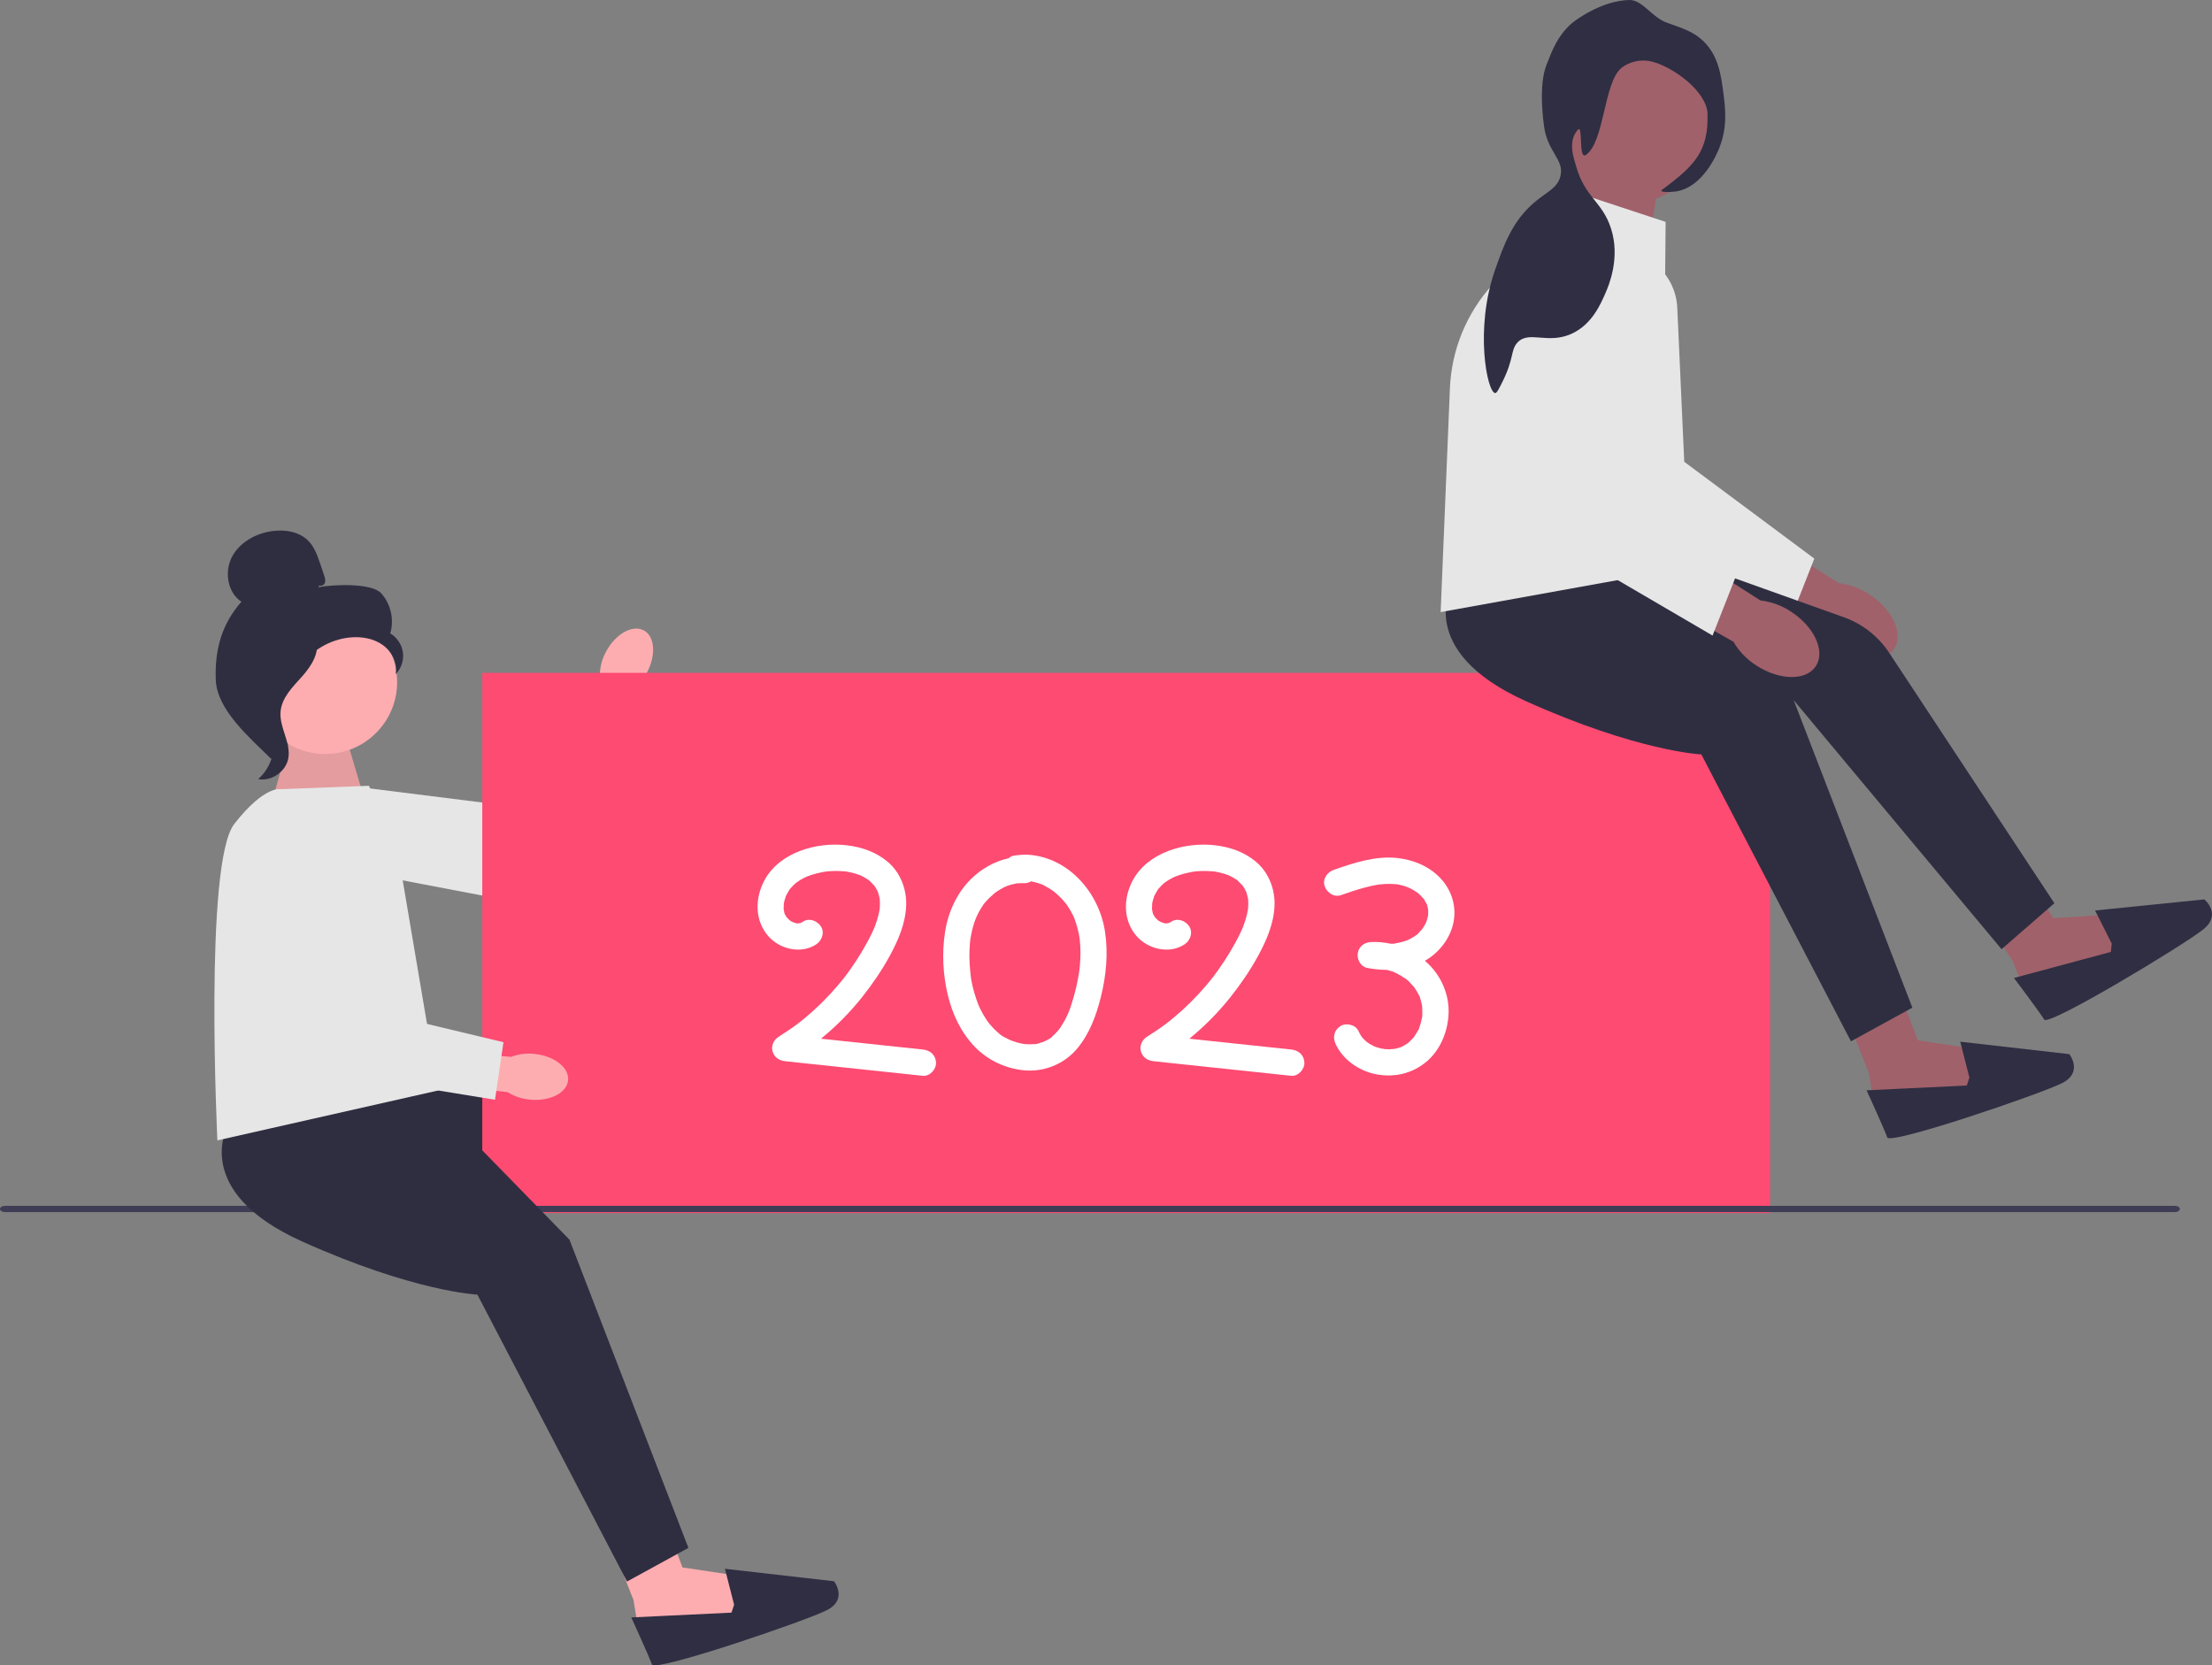 <svg xmlns="http://www.w3.org/2000/svg" width="841.387" height="633.525" viewBox="0 0 841.387 633.525" xmlns:xlink="http://www.w3.org/1999/xlink"><rect x="0" y="0" width="841.387" height="633.525" fill="#808080" stroke="none"/><polygon points="333.049 444.238 355.055 446.23 382.385 460.11 386.892 444.013 390.829 423.634 382.628 413.976 368.463 423.634 338.844 420.415 333.049 444.238" fill="#fdadb0"/><polygon points="152.404 413.343 135.489 462.795 257.182 428.025 335.736 449.917 347.326 424.806 260.402 388.105 193.061 415.464 152.404 413.343" fill="#2f2e41"/><path d="m384.855,422.762l2.576,1.932-15.991,30.266s10.802,6.302,14.021,6.302,14.203-62.323,12.916-71.527c-1.288-9.204-9.658-6.249-9.658-6.249l-18.069,38.171,14.205,1.106 0-0h-0Z" fill="#2f2e41"/><g><path id="uuid-2097ce6a-60e4-4070-b039-3848d94fc891-60" d="m228.182,256.257l-15.112,28.14,11.03,6.309,15.882-27.933c2.496-1.719,4.543-4.011,5.972-6.684,3.667-6.641,3.214-13.913-1.011-16.245s-10.621,1.158-14.285,7.797c-1.501,2.634-2.35,5.588-2.475,8.617l-0-0Z" fill="#fdadb0"/><polygon points="116.773 327.967 193.459 342.59 240.766 268.304 221.92 256.71 185.535 305.554 116.382 296.888 116.773 327.967" fill="#e6e6e6"/></g><rect x="183.444" y="255.97" width="489.833" height="205.51" fill="#fd4b72"/><polygon points="102.408 308.683 110.779 279.064 131.383 279.708 138.466 303.532 102.408 308.683" fill="#fdadb0"/><polygon points="102.408 308.683 110.779 279.064 131.383 279.708 138.466 303.532 102.408 308.683" isolation="isolate" opacity=".1"/><g><circle cx="123.699" cy="259.476" r="27.363" fill="#fdadb0"/><path d="m121.515,222.689l-.414.71c5.353-1.064,20.225-1.752,23.891,2.29s5.019,10.051,3.44,15.274c2.598,1.518,4.433,4.276,4.829,7.258s-.655,6.124-2.766,8.268c.815-4.23-1.461-8.679-4.976-11.169-3.515-2.49-8.045-3.222-12.334-2.818-7.786.734-15.143,5.158-19.441,11.691-3.564,5.416-5.451,12.489-11.125,15.625-1.173.648,1.907,3.141,1.118,4.224-1.251,1.717-.216-1.033,1.021.694s-.194,3.899.805,5.773c.999,1.875-.652,7.035-2.469,8.136-8.134-8.063-20.608-18.597-21.022-30.043-.414-11.446,2.21-21.064,9.74-29.695-5.283-3.513-6.528-11.37-3.604-17.001,2.924-5.631,9.128-9.036,15.417-9.879,4.897-.657,10.336.25,13.759,3.813,2.268,2.36,3.379,5.57,4.426,8.671.492,1.458.984,2.915,1.476,4.373.293.869.589,1.804.335,2.685-.254.881-1.314,1.58-2.106,1.118h0v0Z" fill="#2f2e41"/><path d="m120.684,242.661l-.496.343c1.636,5.071-1.704,10.336-5.259,14.305-3.556,3.968-7.738,8.053-8.209,13.36-.535,6.024,3.983,11.776,2.957,17.737-.881,5.12-6.399,8.947-11.503,7.978,5.165-4.41,7.28-12.067,5.11-18.502-1.328-3.937-4.105-7.501-4.169-11.655-.063-4.109,2.547-7.719,5.038-10.988,4.322-5.671,9.441-11.812,16.53-12.577h0l0-0Z" fill="#2f2e41"/></g><path d="m827.271,458.726H1.881c-1.043,0-1.881.53-1.881,1.19s.838,1.19,1.881,1.19h825.39c1.043,0,1.881-.53,1.881-1.19s-.838-1.19-1.881-1.19Z" fill="#3f3d56"/><polygon points="627.402 91.271 631.276 67.063 605.131 56.411 601.257 93.208 627.402 91.271" fill="#a0616a"/><g><path id="uuid-c40af7bd-5eb1-4e7e-b95c-4d1ae58f7257-61" d="m697.811,246.556c8.843,5.784,18.996,5.909,22.676.281s-.506-14.878-9.353-20.663c-3.502-2.359-7.519-3.845-11.713-4.334l-37.779-24.033-10.9,17.969,38.401,21.785c2.13,3.648,5.103,6.733,8.67,8.996h-0Z" fill="#a0616a"/><path d="m613.299,95.39h-0c-13.849,1.137-23.485,14.269-20.414,27.821l15.763,69.574,72.547,42.412,8.929-22.694-49.481-36.832-2.649-58.542c-.585-12.934-11.79-22.799-24.695-21.739Z" fill="#e6e6e6"/></g><g><polygon points="750.122 342.419 765.485 365.399 768.345 372.598 776.768 377.925 808.722 363.092 801.8 347.933 781.055 349.302 772.53 336.223 750.122 342.419" fill="#a0616a"/><path d="m803.25,358.958l-.319,3.168-36.859,9.911s9.842,13.098,11.488,15.823,53.428-28.544,60.561-34.34.352-11.37.352-11.37l-41.55,4.217,6.326,12.591h0l-0.0 0Z" fill="#2f2e43"/></g><path d="m580.161,214.138l-4.092,9.673s-8.929,27.531,36.832,37.204,69.571,5.581,69.571,5.581l78.872,94.498,20.09-17.486-62.838-95.27c-4.129-6.26-10.18-11.008-17.242-13.53l-94.658-33.801-26.535,13.131h-0Z" fill="#2f2e41"/><g><polygon points="700.734 382.441 710.844 408.169 712.103 415.812 719.197 422.812 753.579 415.133 750.047 398.846 729.488 395.761 723.947 381.166 700.734 382.441" fill="#a0616a"/><path d="m749.114,409.927l-.987,3.027-38.124,1.825s6.823,14.895,7.85,17.909,58.285-16.497,66.49-20.639,2.768-11.034,2.768-11.034l-41.494-4.738,3.496,13.65h0Z" fill="#2f2e43"/></g><path d="m558.37,213.932l-6.061,8.578s-14.593,24.994,28.053,44.201c42.646,19.207,66.782,20.285,66.782,20.285l56.912,109.14,23.356-12.801-45.241-117.256-44.1-40.467-79.702-11.68 0.0 0Z" fill="#2f2e41"/><g><polygon points="230.853 582.964 240.963 608.691 242.223 616.334 249.317 623.335 283.699 615.655 280.167 599.368 259.607 596.284 254.067 581.688 230.853 582.964" fill="#fdadb0"/><path d="m279.234,610.449l-.987,3.027-38.124,1.825s6.823,14.895,7.85,17.909,58.285-16.497,66.49-20.639c8.205-4.141,2.769-11.034,2.769-11.034l-41.494-4.738,3.496,13.65h0-0Z" fill="#2f2e43"/></g><path d="m92.812,419.442l-6.061,8.578s-14.593,24.994,28.053,44.201c42.646,19.207,66.782,20.285,66.782,20.285l56.912,109.14,23.356-12.801-45.241-117.256-57.459-58.858-66.343,6.71-0.0 0Z" fill="#2f2e41"/><path d="m633.556,84.405l-33.855-11.161-31.895,34.909c-9.917,10.854-15.687,24.858-16.295,39.548l-3.523,85.148,84.453-15.254s1.116-133.19,1.116-133.189Z" fill="#e6e6e6"/><g><path id="uuid-95e9a552-5b77-4d28-a5fe-15ca0c9b439e-62" d="m668.03,253.135c8.843,5.784,18.996,5.909,22.676.281s-.506-14.878-9.353-20.663c-3.502-2.359-7.519-3.845-11.713-4.334l-37.779-24.033-10.9,17.969,38.401,21.785c2.13,3.648,5.103,6.733,8.67,8.996l-0.0 0Z" fill="#a0616a"/><path d="m583.518,101.97h-0c-13.849,1.137-23.485,14.269-20.414,27.821l15.763,69.574,72.547,42.412,8.929-22.694-49.481-36.832-2.649-58.542c-.585-12.934-11.79-22.799-24.695-21.739l0.0 0Z" fill="#e6e6e6"/></g><circle cx="619.843" cy="47.383" r="29.902" fill="#a0616a"/><path d="m634.069,8.643c6.586,2.315,10.355,3.64,13.808,6.965,5.831,5.618,6.794,13.126,7.688,20.101.7,5.457,1.604,12.513-1.592,20.574-1.091,2.751-6.381,15.008-16.506,16.557-1.989.304-6.657.384-5.312-.609,12.454-9.194,17.769-14.745,17.333-28.915-.271-8.805-13.725-18.311-21.713-20.02-3.365-.72-7.846-.062-11.058,2.575-6.714,5.512-6.428,28.306-13.508,33.07-2.912,1.96-.972-11.834-3.023-9.597-4.048,4.414-1.451,11.173-.724,13.747,3.45,12.21,9.956,13.405,13.326,23.831,3.639,11.257-.941,21.855-2.027,24.368-1.889,4.372-5.131,11.875-12.538,15.475-9.402,4.569-16.813-1.381-21.184,3.72-2.444,2.851-1.122,5.871-5.535,14.74-1.441,2.895-2.161,4.343-2.799,4.292-3.018-.243-7.904-24.399-.001-46.895,3.316-9.441,6.565-18.691,15.274-25.924,4.604-3.824,8.466-5.2,9.565-9.665,1.57-6.38-4.95-9.103-6.257-19.168-.894-6.884-1.521-16.73.91-23.04,2.295-5.959,4.288-11.132,9.503-15.823,1.253-1.127,11.364-8.784,22.085-9,4.936-.099,8.562,6.63,14.285,8.642h0l-0.0 0Z" fill="#2f2e43"/><g><path d="m327.288,332.998c.015.007.029.014.045.021-.011-.006-.022-.011-.033-.017-.004-.002-.008-.003-.012-.005Z" fill="#fff"/><path d="m304.865,350.958c-.16-.024-.309.038-.401.111.141-.041.268-.072.362-.087.013-.008.026-.016.039-.024Z" fill="#fff"/><path d="m351.048,399.256c-12.925-1.37-25.849-2.74-38.774-4.109,5.786-4.716,11.071-10.047,15.704-15.893,3.901-4.922,7.445-10.1,10.454-15.617,3.22-5.905,5.974-12.273,6.252-19.087.254-6.227-2.205-12.651-7.028-16.705-4.43-3.724-9.746-5.565-15.43-6.267-11.494-1.418-25.889,2.634-31.572,13.54-3.502,6.721-3.593,14.975,1.498,20.91,4.352,5.074,12.543,7.046,18.304,3.231,2.177-1.442,3.314-4.483,1.794-6.841-1.4-2.172-4.509-3.338-6.841-1.794-.177.117-.362.222-.542.333.032.005.065.005.097.018-.022-.009-.074-.004-.136.005-.028.018-.058.034-.086.053-.42.279-.428.154-.277.034-.228.065-.473.146-.638.203-.163.001-.327.009-.49.005-.111-.003-.475-.063-.573-.071-.095-.022-.177-.042-.209-.05-.209-.054-.794-.353-1.067-.375-.02-.01-.04-.019-.06-.03-.186-.099-.37-.204-.55-.313-.178-.108-.346-.23-.523-.339-.002-.002-.003-.004-.006-.006-.361-.355-.716-.707-1.065-1.072-.103-.212-.281-.421-.397-.621-.108-.186-.2-.381-.305-.568-.093-.166-.135-.237-.157-.271-.117-.438-.197-.992-.241-1.198-.027-.127-.084-.331-.112-.512.013-.196.024-.415.022-.527-.013-.536.017-1.066.055-1.599.001-.003.001-.005.002-.008.076-.299.119-.608.191-.908.132-.544.293-1.08.48-1.607.023-.066.05-.158.073-.249.112-.271.265-.542.392-.786.26-.497.543-.982.849-1.453.096-.148.202-.354.322-.529.036-.032.072-.067.107-.107.409-.461.808-.919,1.252-1.347.195-.188.395-.372.598-.552.144-.128.35-.295.467-.391.955-.693,1.96-1.314,3.013-1.848.221-.112,1.045-.467,1.163-.531.638-.243,1.276-.481,1.929-.683,1.157-.358,2.334-.647,3.522-.881.55-.108,1.128-.239,1.694-.3.028-.003.042-.004.076-.008.325-.034.648-.071.974-.099,2.163-.187,4.295-.105,6.453.078.171.028.342.054.512.084.546.095,1.09.206,1.629.334,1.067.252,2.12.566,3.147.953-.025-.01.133.05.294.112-.203-.098-.35-.178.012.005.151.058.3.117.299.121-.005.016-.136-.042-.267-.104.038.019.06.03.109.055.429.219.864.422,1.285.657.463.258.916.534,1.356.83.161.108.318.223.478.333.009.008.014.013.023.022.714.649,1.339,1.357,2.014,2.036.107.165.223.326.329.492.352.551.641,1.126.94,1.707.004.009.005.011.01.019.071.204.151.447.17.506.222.671.369,1.348.526,2.036.019.082.031.134.044.191.028.253.039.514.052.761.043.769.039,1.54-.007,2.309-.017.282-.049.562-.067.844-.005.07-.007.124-.01.175-.012.053-.024.111-.039.185-.114.562-.211,1.127-.342,1.687-.348,1.487-.812,2.945-1.351,4.373-.129.341-.264.678-.398,1.017-.004.008-.005.012-.009.02-.295.663-.597,1.323-.914,1.975-.609,1.252-1.261,2.483-1.933,3.702-1.249,2.267-2.583,4.486-4,6.652-.707,1.08-1.434,2.147-2.18,3.2-.353.498-.711.993-1.073,1.485-.201.273-.404.545-.607.816-.051.068-.355.465-.503.66-.145.185-.329.419-.33.42-.252.318-.507.635-.763.951-.469.578-.945,1.15-1.427,1.718-.918,1.082-1.859,2.145-2.821,3.188-2.011,2.178-4.117,4.269-6.311,6.263-1.094.994-2.209,1.964-3.346,2.908-.516.428-1.036.852-1.561,1.27-.227.181-.457.36-.686.54-.098.074-.349.267-.528.401-2.352,1.767-4.785,3.421-7.285,4.971-1.817,1.126-2.987,3.517-2.298,5.647.731,2.259,2.528,3.428,4.821,3.671,17.448,1.849,34.896,3.698,52.344,5.548,2.61.277,5.112-2.497,5-5-.132-2.945-2.204-4.704-5-5Zm-52.348-51.121c-.102-.054-.19-.268-.264-.533.075.159.27.536.264.533Zm35.057-9.262c.012-.001.062.132.117.29-.068-.139-.135-.288-.117-.29Zm.138.332c.157.306.09.183,0,0h0Zm-1.438,14.042c.075-.188.367-.827,0,0h0Z" fill="#fff"/><path d="m467.398,332.998c.015.007.029.014.044.021-.011-.006-.022-.011-.032-.016-.004-.002-.008-.003-.012-.005Z" fill="#fff"/><path d="m444.976,350.958c-.16-.024-.309.038-.401.111.141-.041.268-.072.362-.087.013-.008.026-.016.039-.024Z" fill="#fff"/><path d="m491.158,399.256c-12.925-1.37-25.85-2.74-38.774-4.109,5.786-4.716,11.072-10.047,15.704-15.893,3.901-4.922,7.445-10.1,10.454-15.617,3.22-5.905,5.974-12.273,6.252-19.087.254-6.227-2.205-12.651-7.028-16.705-4.43-3.724-9.746-5.565-15.43-6.267-11.494-1.418-25.889,2.634-31.572,13.54-3.502,6.721-3.593,14.975,1.498,20.91,4.352,5.074,12.543,7.046,18.304,3.231,2.177-1.442,3.314-4.483,1.794-6.841-1.4-2.172-4.509-3.338-6.841-1.794-.177.117-.362.222-.542.333.032.005.065.005.097.018-.022-.009-.074-.004-.136.005-.028.018-.058.034-.086.053-.42.279-.428.154-.277.034-.228.065-.473.146-.638.203-.163.001-.327.009-.49.005-.111-.003-.475-.063-.574-.071-.095-.022-.177-.042-.209-.05-.209-.054-.794-.353-1.067-.375-.02-.01-.04-.019-.06-.03-.186-.099-.37-.204-.55-.313-.178-.108-.346-.23-.523-.339-.002-.002-.003-.004-.006-.006-.36-.355-.716-.707-1.065-1.072-.103-.212-.281-.421-.397-.621-.108-.186-.2-.381-.305-.568-.093-.165-.135-.237-.157-.271-.117-.438-.198-.992-.241-1.198-.027-.127-.084-.331-.112-.512.013-.196.024-.415.022-.526-.013-.536.017-1.065.055-1.599.001-.003.001-.005.002-.008.076-.299.119-.608.191-.908.132-.544.293-1.08.48-1.607.023-.066.05-.158.073-.249.112-.271.265-.542.392-.786.26-.497.543-.982.849-1.453.096-.148.202-.354.322-.529.036-.032.072-.067.107-.107.409-.461.808-.919,1.252-1.347.195-.188.395-.372.598-.552.144-.128.351-.295.467-.391.955-.693,1.96-1.314,3.013-1.848.221-.112,1.045-.467,1.163-.531.638-.243,1.276-.481,1.929-.683,1.157-.358,2.334-.647,3.522-.881.55-.108,1.128-.239,1.693-.3.028-.003.042-.004.076-.008.325-.034.648-.071.974-.099,2.163-.187,4.295-.105,6.453.078.171.028.341.054.512.084.546.095,1.09.206,1.629.334,1.067.252,2.12.566,3.147.953-.025-.01.133.05.295.112-.203-.098-.35-.178.012.005.151.058.3.117.299.121-.005.016-.136-.042-.267-.105.038.019.061.031.11.055.429.219.864.422,1.286.657.463.258.916.534,1.356.83.161.108.318.223.478.333.009.008.014.013.023.021.714.649,1.339,1.357,2.014,2.036.107.165.223.326.329.492.352.551.641,1.126.94,1.707.005.009.005.011.01.019.071.204.15.447.17.506.222.671.369,1.348.526,2.036.019.082.031.135.044.191.028.253.039.513.052.76.043.769.039,1.54-.007,2.309-.017.282-.049.562-.067.844-.005.07-.007.124-.01.175-.012.053-.024.111-.039.185-.114.562-.211,1.127-.342,1.687-.348,1.487-.812,2.945-1.351,4.373-.129.341-.264.679-.398,1.018-.003.008-.005.011-.008.019-.295.663-.597,1.323-.914,1.975-.609,1.252-1.261,2.483-1.932,3.702-1.249,2.267-2.583,4.486-4,6.652-.707,1.08-1.434,2.147-2.18,3.2-.353.498-.711.993-1.073,1.485-.201.273-.404.545-.607.816-.051.068-.353.463-.502.658-.145.185-.33.421-.331.422-.252.318-.507.635-.763.951-.469.578-.945,1.15-1.427,1.718-.918,1.082-1.859,2.145-2.821,3.188-2.011,2.178-4.117,4.269-6.311,6.263-1.094.994-2.209,1.964-3.346,2.908-.516.428-1.036.852-1.561,1.27-.228.182-.457.361-.687.54-.099.075-.349.267-.527.4-2.352,1.767-4.785,3.421-7.285,4.971-1.817,1.126-2.987,3.517-2.298,5.647.731,2.259,2.528,3.428,4.821,3.671,17.448,1.849,34.896,3.698,52.344,5.548,2.61.277,5.112-2.497,5-5-.132-2.945-2.204-4.704-5-5Zm-52.348-51.121c-.102-.054-.19-.268-.264-.533.075.159.269.536.264.533Zm35.057-9.262c.012-.001.062.132.118.291-.068-.14-.136-.289-.118-.291Zm.138.332c.156.304.09.183,0,0h0Zm-1.439,14.043c.074-.186.37-.833,0,0h0Z" fill="#fff"/><path d="m391.291,325.172c-1.913-.14-3.77.074-5.664.338-.753.105-1.422.474-1.98.994-5.344,1.135-10.305,3.988-14.213,7.809-5.506,5.384-8.814,12.757-9.974,20.31-1.215,7.907-.806,16.029,1.038,23.815,1.722,7.269,5.021,14.316,10.24,19.736,5.126,5.323,12.232,8.57,19.593,9.044,7.332.472,14.606-2.633,19.336-8.253,4.722-5.611,7.3-12.583,9.055-19.623,2.042-8.19,2.864-16.604,1.589-24.975-2.231-14.646-13.655-28.071-29.02-29.196Zm-19.018,57.357c-.098-.224-.276-.71,0,0h0Zm38.514-15.555c-.067.792-.155,1.583-.254,2.372-.035.236-.096.671-.107.747-.093.592-.193,1.182-.301,1.771-.592,3.233-1.387,6.439-2.379,9.573-.416,1.315-.828,2.702-1.406,3.966-.032.064-.065.13-.087.177-.16.344-.312.691-.476,1.033-.379.793-.785,1.573-1.223,2.336-.371.647-.765,1.281-1.185,1.898-.139.204-.288.402-.425.607-.029.044-.05.075-.072.109-.015.018-.026.03-.043.05-.478.558-.951,1.114-1.47,1.636-.258.26-.522.512-.794.758-.181.164-.365.324-.552.481-.426.345-.376.312.149-.098.08.305-2.481,1.627-3.269,1.957-.13.031-.261.065-.336.091-.337.116-.677.222-1.02.317-.455.127-1.644.596-2.084.451.208-.027.416-.054.624-.081-.236.028-.472.052-.709.072-.356.029-.712.049-1.069.06-.717.021-1.435.004-2.151-.048-.257-.019-.513-.048-.769-.072-.019-.004-.031-.007-.052-.011-.834-.173-1.663-.331-2.483-.563-.707-.2-1.39-.455-2.084-.692-.037-.013-.063-.021-.094-.031-.245-.113-.492-.222-.735-.339-1.17-.567-2.741-1.26-3.765-2.176-.083-.094-.211-.227-.308-.308-.234-.194-.465-.392-.692-.595-.569-.509-1.112-1.046-1.634-1.602-.47-.501-.908-1.027-1.345-1.555-.129-.165-.331-.421-.384-.495-.23-.321-.455-.647-.673-.977-.875-1.322-1.653-2.707-2.342-4.135-.173-.359-.334-.723-.502-1.084-.004-.008-.009-.02-.013-.029-.321-.831-.644-1.658-.928-2.504-1.002-2.988-1.882-6.227-2.169-9.376-.012-.125-.023-.238-.029-.289-.031-.265-.059-.53-.086-.795-.089-.861-.16-1.725-.213-2.589-.107-1.735-.141-3.474-.091-5.212.029-1.012.089-2.024.18-3.032.039-.431.089-.861.135-1.292.04-.27.083-.54.128-.809.311-1.836.743-3.653,1.316-5.425.132-.408.271-.813.418-1.216.055-.15.483-1.172.456-1.141.305-.666.623-1.326.972-1.97.428-.79.893-1.56,1.398-2.304.194-.287.402-.691.657-.927-.175.162-.267.248-.321.299.118-.112.375-.36.476-.481,1.138-1.371,2.412-2.581,3.767-3.733.026-.023.043-.037.066-.057.037-.024.074-.048.123-.081.313-.21.616-.434.932-.641.732-.48,1.49-.922,2.269-1.32.312-.159.629-.304.945-.455.198-.077.396-.152.596-.223.699-.248,1.41-.461,2.132-.635.36-.087.723-.164,1.087-.231.098-.018.197-.032.296-.049.057-.006.124-.013.212-.022.876-.035,1.735-.085,2.613-.049.893.037,1.77-.234,2.536-.703.157.028.314.055.471.087.761.156,1.513.354,2.253.59.343.109.683.227,1.02.352.055.021.136.043.221.065.576.15,1.2.577,1.712.853.589.318,1.165.659,1.728,1.021.308.199.613.404.913.614.168.118.333.239.498.36,1.032.864,2.025,1.755,2.947,2.738.51.544.986,1.113,1.465,1.684.019.022.031.036.047.055.024.035.046.068.077.114.245.358.503.707.743,1.069.785,1.183,1.486,2.423,2.09,3.708.024.051.074.149.128.254.173.363.3.77.435,1.144.3.831.569,1.673.806,2.523.237.848.442,1.704.618,2.567.088.431.168.864.242,1.297.014.082.073.504.107.733.192,1.65.298,3.309.311,4.97.012,1.634-.057,3.267-.194,4.895Z" fill="#fff"/><path d="m552.674,351.756c1.62-6.48-.354-13.095-4.957-17.868-4.322-4.483-10.333-6.877-16.439-7.507-8.182-.845-16.317,1.876-23.933,4.52-2.465.856-4.362,3.464-3.492,6.151.789,2.44,3.505,4.411,6.151,3.492,2.927-1.016,5.859-2.026,8.851-2.835,1.45-.392,2.913-.738,4.39-1.01.309-.057.62-.106.93-.161.102-.018.183-.033.253-.046.017-.002.028-.003.048-.005.857-.087,1.71-.176,2.572-.214,1.418-.063,2.817.003,4.23.109.163.012.248.017.304.019.182.046.359.099.465.12.583.118,1.161.26,1.732.424.538.155,1.061.347,1.59.526-.031-.022-.056-.038-.09-.064.053.039.133.071.208.105.076.026.136.056.185.086.091.035.185.07.258.105,1.071.506,2.102,1.099,3.071,1.78.096.068.191.137.287.205.06.045.087.065.128.096.102.096.196.192.226.218.39.345.765.706,1.123,1.085.198.209.382.429.577.64.627.679-.079-.167-.14-.208.397.263.798,1.17,1.024,1.572.14.248.261.504.397.754.171.316.204.361.178.295.122.402.212.896.259,1.084.057.225.1.453.152.68.003.012.005.019.007.03.025.653.069,1.289.029,1.945-.008.126-.059.376-.072.56-.008.04-.014.08-.023.12-.114.544-.258,1.08-.43,1.608-.005.014-.034.106-.069.219.03-.137-.242.595-.271.654-.275.561-.583,1.107-.918,1.635-.168.265-.362.515-.527.78-.008.013-.006.013-.013.024-.005.005-.006.006-.01.011-.335.377-.66.761-1.014,1.121-.111.113-.624.715-1.012,1.05.028-.039-.026-.027-.264.135-.311.211-.617.43-.936.63-.695.435-1.419.795-2.151,1.161-.006.003-.015.007-.022.01.029-.01.046-.016.079-.028-.03.01-.059.022-.089.032-.151.069-.426.159-.38.137-.23.086-.46.173-.694.25-.719.237-1.45.435-2.189.599-.337.075-.675.144-1.014.204-.204.037-.409.071-.614.101-.373.057-.273.043.3-.041-.542.219-1.392.143-1.991.155-2.484-.542-5.033-.764-7.568-.624-2.501.138-4.57,1.798-4.911,4.335-.308,2.29,1.132,5.013,3.582,5.486,2.513.485,5.036.751,7.54.757.432.114.862.237,1.287.374.469.151,1.197.303,1.627.578.064.039.126.075.177.099.324.152.645.311.962.477.528.276,1.046.571,1.552.885.303.188.603.382.898.583.254.173,1.598.912.421.274,1.041.565,2.057,1.802,2.836,2.676.193.217.578.54.688.809-.115-.151-.231-.303-.346-.454.142.188.281.379.417.572.408.58.787,1.18,1.134,1.798.174.31.34.625.497.944.052.107.103.214.155.321.229.509.202.431-.082-.232.298.356.422,1.129.56,1.584.196.642.356,1.295.484,1.954.02.11.041.22.061.33.017.107.029.181.039.238.015.194.027.376.031.432.026.349.15,4.021-.088,4.032-.027.001.224-1.302.038-.329-.063.331-.117.663-.187.992-.163.767-.368,1.526-.614,2.271-.088.266-.181.529-.279.791-.089.238-.098.365-.078.411-.214.46-.609,1.016-.753,1.273-.272.484-.563.956-.875,1.415-.151.222-.361.654-.58.81.446-.573.499-.651.16-.235-.143.169-.288.335-.437.499-.409.45-.84.879-1.293,1.285-.044.039-.131.132-.226.228-.151.112-.303.223-.458.33-.542.374-1.106.717-1.689,1.023-.179.094-.363.177-.542.269-.097.036-.193.075-.29.11-.594.211-1.201.387-1.815.529-.211.049-.424.087-.636.128.034.006.064.008.1.017-.04-.009-.09-.005-.133-.01-.086.017-.172.034-.259.052-.321.067-.363-.014-.206-.06-.44.034-.927.136-1.295.141-.632.008-1.264-.016-1.893-.071-.281-.143-.896-.147-1.184-.212-.618-.139-1.23-.308-1.832-.507-.269-.089-.533-.19-.799-.287-.115-.053-.23-.105-.344-.161-.564-.276-1.114-.58-1.646-.914-.265-.166-.518-.35-.781-.52-.025-.018-.031-.022-.053-.038-.055-.046-.111-.09-.166-.137-.512-.438-.996-.908-1.447-1.409-.067-.074-.311-.425-.441-.539-.068-.099-.137-.196-.203-.297-.402-.618-.747-1.265-1.056-1.933-1.102-2.381-4.721-3.161-6.841-1.794-2.453,1.582-2.973,4.294-1.794,6.841,2.729,5.894,8.775,10.104,15.053,11.402,6.983,1.444,13.945-.091,19.444-4.677,5.301-4.422,8.141-11.408,8.452-18.198.326-7.118-2.618-14.095-7.703-19.041-.422-.41-.861-.804-1.308-1.187,5.159-2.886,9.256-8.012,10.688-13.74Zm-21.675-15.421c.101-.03.27-.004.446.035-.182-.021-.419-.042-.446-.035Zm8.11,3.213c.062.016.181.117.292.22-.075-.056-.167-.126-.292-.22Zm3.423,4.038c.101.077.192.296.269.552-.045-.114-.257-.542-.269-.552Zm-7.185,53.37c.13-.099.26-.199.39-.298-.146.147-.31.3-.39.298Zm5.517-14.758c.015.001.035.181.053.389-.014-.104-.031-.229-.053-.389Zm-2.22-26.355c-.003.002-.006.003-.009.004.003-.001.006-.003.009-.004Z" fill="#fff"/><path d="m530.287,399.039c.011-.002.022-.005.033-.007-.231-.04-.402-.029-.498-.001.167-.013.321-.01.465.008Z" fill="#fff"/><path d="m535.516,357.594c-.253.088-.367.13-.39.141.126-.047.253-.092.38-.137.003-.001.007-.003.01-.005Z" fill="#fff"/><path d="m535.476,337.507c-.036-.012-.072-.025-.108-.037.452.322.495.241.303.127-.068-.026-.121-.057-.185-.086-.003-.001-.006-.003-.009-.004Z" fill="#fff"/></g><path d="m106.837,300.215s-6.117-1.61-17.707,13.2-6.439,120.405-6.439,120.405l84.026-18.994-16.018-94.553-10.381-21.345-33.482,1.288h0v0Z" fill="#e6e6e6"/><g><path id="uuid-e9673029-d207-4f06-bf34-a369a7d7c1cd-63" d="m194.393,402.051l-31.819-2.786-1.446,12.624,31.933,3.574c2.564,1.615,5.478,2.592,8.498,2.851,7.549.75,14.052-2.536,14.529-7.338s-5.254-9.302-12.8-10.051c-3.012-.341-6.062.045-8.895,1.125Z" fill="#fdadb0"/><polygon points="84.548 327.966 101.364 404.202 188.287 418.367 191.507 396.475 132.27 382.31 112.953 315.346 84.548 327.966" fill="#e6e6e6"/></g></svg>